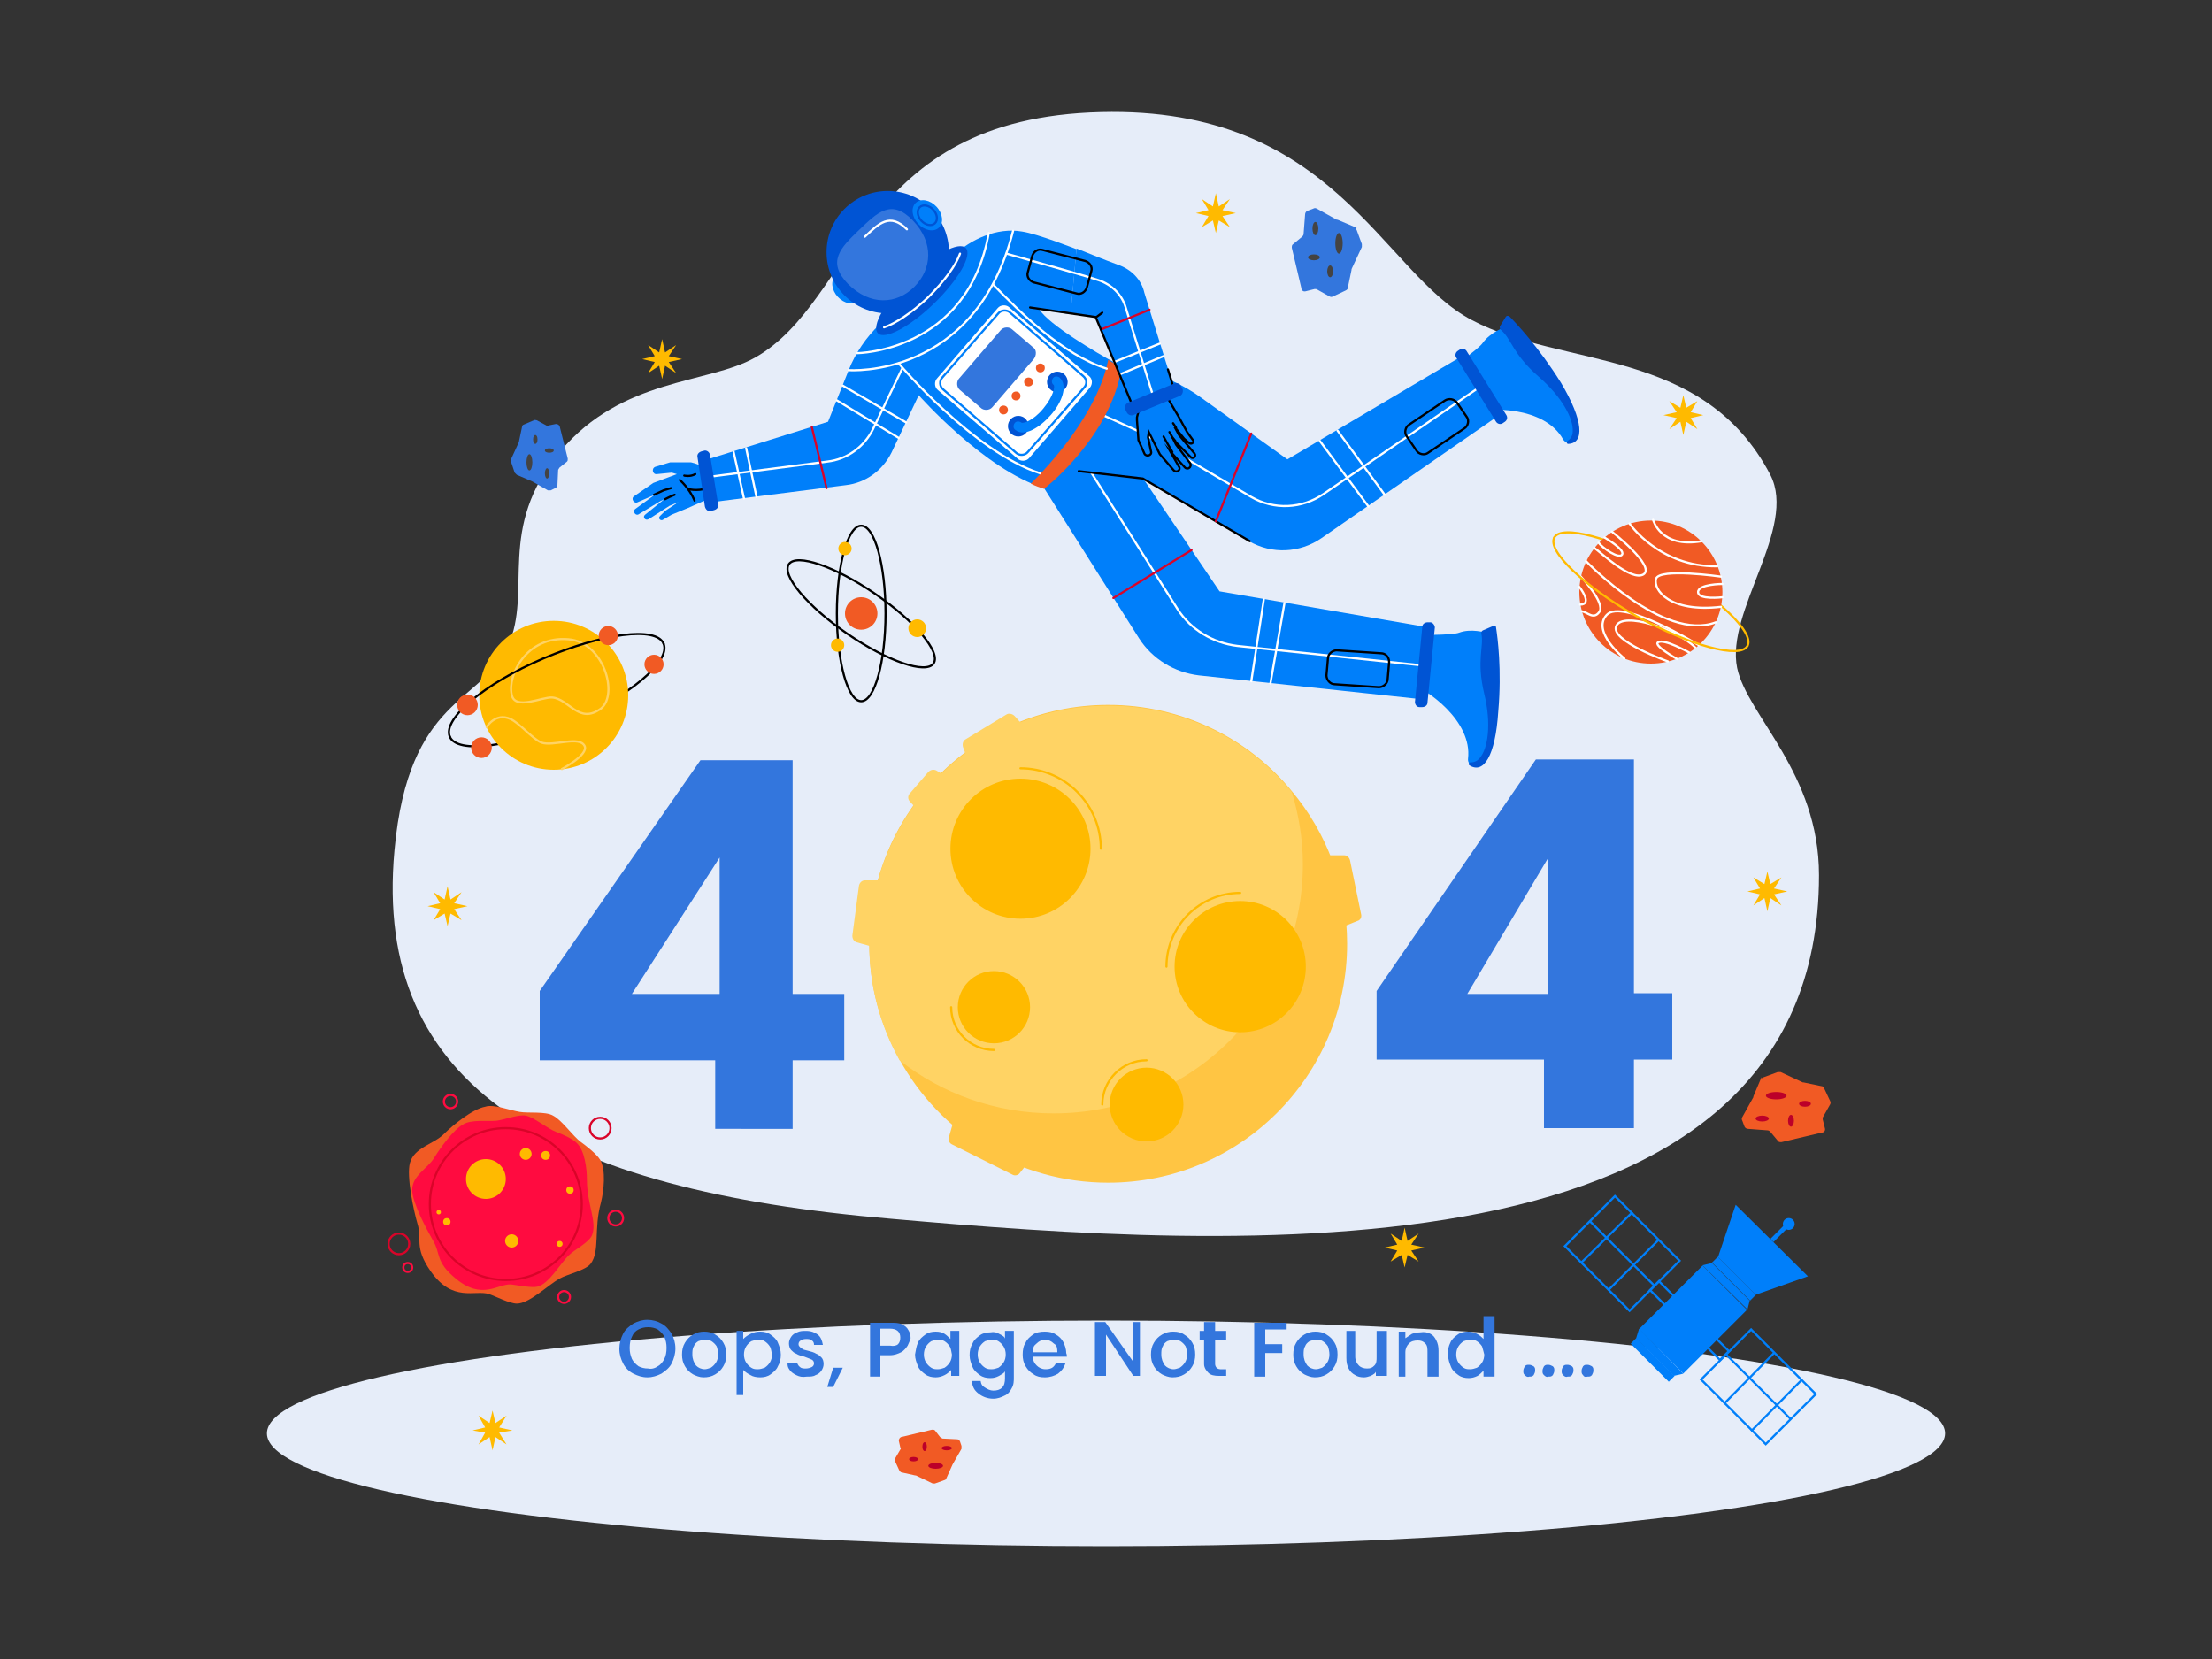 <svg xmlns="http://www.w3.org/2000/svg" enable-background="new 0 0 300 225" viewBox="0 0 300 225" id="404"><rect x="0" y="0" width="300" height="225" fill="#333333" stroke="none"/><g><ellipse cx="150" cy="194.4" fill="#e6edf9" rx="113.8" ry="15.3"></ellipse><path fill="#e6edf9" d="M246.7,118.7c0-13.9-9.7-21.6-11.1-28.1c-1.6-7.7,8.2-19,4.5-26.2C231,47,212,50,199.6,43.4
		c-12.2-6.4-18.6-29-50.3-28.2c-32.9,0.8-33.1,25.5-46.9,33.3c-6.4,3.6-18,2.7-26.4,12.7c-8.8,10.5-3.7,18.9-7.1,26.4
		c-3.6,7.9-13.5,6.8-15.4,27.7c-3,32.3,21.5,46.1,67.4,50C166.4,169.3,246.7,174.8,246.7,118.7z"></path><g><g><g><rect width="1.7" height="13.4" x="228.3" y="172.4" fill="none" stroke="#007ffa" stroke-miterlimit="10" stroke-width=".291" transform="rotate(-45.001 229.151 179.127)"></rect><rect width="9.6" height="12.4" x="215.2" y="163.8" fill="none" stroke="#007ffa" stroke-miterlimit="10" stroke-width=".291" transform="rotate(-45.001 220.006 169.981)"></rect><line x1="215.6" x2="224.4" y1="165.6" y2="174.4" fill="none" stroke="#007ffa" stroke-miterlimit="10" stroke-width=".291"></line><g><line x1="214.4" x2="221.4" y1="171.3" y2="164.4" fill="none" stroke="#007ffa" stroke-miterlimit="10" stroke-width=".291"></line><line x1="218.1" x2="225" y1="175" y2="168.1" fill="none" stroke="#007ffa" stroke-miterlimit="10" stroke-width=".291"></line></g></g><g><rect width="9.6" height="12.4" x="233.7" y="181.9" fill="none" stroke="#007ffa" stroke-miterlimit="10" stroke-width=".291" transform="rotate(-45.001 238.475 188.111)"></rect><line x1="242.9" x2="234.1" y1="192.5" y2="183.7" fill="none" stroke="#007ffa" stroke-miterlimit="10" stroke-width=".291"></line><g><line x1="237.5" x2="244.4" y1="194.1" y2="187.1" fill="none" stroke="#007ffa" stroke-miterlimit="10" stroke-width=".291"></line><line x1="233.8" x2="240.7" y1="190.4" y2="183.4" fill="none" stroke="#007ffa" stroke-miterlimit="10" stroke-width=".291"></line></g></g></g><rect width="12.2" height="8.5" x="223.5" y="174.7" fill="#007ffa" transform="rotate(-45.001 229.61 178.942)"></rect><polygon fill="#007ffa" points="237 177.6 237.3 176.4 232.2 171.3 230.9 171.6"></polygon><polygon fill="#007ffa" points="245.2 173.1 238.1 175.6 233 170.5 235.4 163.4"></polygon><rect width="1.1" height="7.3" x="234.6" y="169.8" fill="#007ffa" transform="rotate(-45.001 235.128 173.425)"></rect><polygon fill="#007ffa" points="228.3 186.3 227 186.6 221.9 181.5 222.3 180.2"></polygon><rect width="1.1" height="7.3" x="223.5" y="180.8" fill="#007ffa" transform="rotate(134.999 224.096 184.456)"></rect><rect width="2.9" height=".6" x="239.9" y="166.9" fill="#007ffa" transform="rotate(-45.001 241.354 167.2)"></rect><circle cx="242.6" cy="166" r=".8" fill="#007ffa"></circle></g><g><g><path fill="#ffc543" d="M182.7,128c0,17.9-14.5,32.4-32.4,32.4c-12.2,0-22.8-6.7-28.3-16.7
				c-2.6-4.7-4.1-10-4.1-15.7c0-17.9,14.5-32.4,32.4-32.4c10,0,19,4.5,24.9,11.7C179.9,112.9,182.7,120.1,182.7,128z"></path><path fill="#ffd364" d="M176.7,117.2c0,18.7-15.1,33.8-33.8,33.8c-7.9,0-15.2-2.7-20.9-7.2
				c-2.6-4.7-4.1-10-4.1-15.7c0-17.9,14.5-32.4,32.4-32.4c10,0,19,4.5,24.9,11.7C176.1,110.4,176.7,113.7,176.7,117.2z"></path><circle cx="138.4" cy="115.1" r="9.5" fill="#ffba00"></circle><path fill="none" stroke="#ffba00" stroke-linecap="round" stroke-miterlimit="10" stroke-width=".291" d="M138.4,104.2c6,0,10.9,4.9,10.9,10.9"></path><circle cx="134.8" cy="136.6" r="4.9" fill="#ffba00"></circle><path fill="none" stroke="#ffba00" stroke-linecap="round" stroke-miterlimit="10" stroke-width=".291" d="M134.8,142.4c-3.2,0-5.8-2.6-5.8-5.8"></path><circle cx="168.2" cy="131.1" r="8.9" fill="#ffba00"></circle><path fill="none" stroke="#ffba00" stroke-linecap="round" stroke-miterlimit="10" stroke-width=".291" d="M158.2,131.1c0-5.5,4.5-10,10-10"></path><circle cx="155.5" cy="149.8" r="5" fill="#ffba00"></circle><path fill="none" stroke="#ffba00" stroke-linecap="round" stroke-miterlimit="10" stroke-width=".291" d="M149.5,149.8c0-3.3,2.7-6,6-6"></path><path fill="#ffc543" d="M130.6 150.8l9.2 4.7c.5.2.6.8.3 1.3l-1.8 2.3c-.2.3-.7.4-1 .2l-8.2-4.1c-.4-.2-.5-.6-.4-1l.8-2.8C129.6 150.9 130.2 150.6 130.6 150.8zM180.9 125.1l-1.6-8.1c-.1-.5.3-1 .8-1l2.2 0c.4 0 .7.3.8.7l1.5 7.3c.1.4-.1.8-.5.9l-2 .8C181.6 125.9 181 125.6 180.9 125.1z"></path><path fill="#ffd364" d="M121.6 120.2l-1.1 7.8c-.1.5-.6.8-1.1.7l-3.2-.9c-.4-.1-.6-.5-.6-.9l.9-6.8c.1-.4.4-.7.8-.7l3.4 0C121.3 119.3 121.7 119.7 121.6 120.2zM128.5 106.5l-2.8 3.3c-.3.4-.9.4-1.3 0l-1-1.1c-.3-.3-.3-.8 0-1.1l2.5-2.9c.3-.3.7-.4 1.1-.2l1.3.8C128.8 105.5 128.9 106.1 128.5 106.5zM139 100.3l-6.3 3.8c-.4.3-1 .1-1.2-.4l-.9-2.4c-.1-.4 0-.8.3-1l5.6-3.4c.3-.2.8-.1 1.1.2l1.7 1.9C139.5 99.5 139.4 100.1 139 100.3z"></path></g><g><g><g><g><path fill="#3376dd" d="M73.2 143.8v-9.4L95 103.1h12.5v31.7h7v9h-7v9.3H97v-9.3H73.2zM97.6 116.3l-11.9 18.5h11.9V116.3zM186.7 143.8v-9.4l21.6-31.4h13.3v31.7h5.2v9h-5.2v9.3h-12.2v-9.3H186.7zM210 116.3l-11 18.5h11V116.3z"></path></g></g></g></g></g><g><g><ellipse cx="116.8" cy="83.2" fill="none" stroke="#000" stroke-miterlimit="10" stroke-width=".291" rx="3.3" ry="11.9"></ellipse><ellipse cx="116.8" cy="83.2" fill="none" stroke="#000" stroke-miterlimit="10" stroke-width=".291" rx="3.3" ry="11.9" transform="rotate(-55.556 116.845 83.22)"></ellipse><circle cx="124.4" cy="85.2" r="1.2" fill="#ffba00"></circle><circle cx="113.6" cy="87.5" r=".9" fill="#ffba00"></circle><circle cx="116.8" cy="83.2" r="2.2" fill="#f15a24"></circle><circle cx="114.6" cy="74.4" r=".9" fill="#ffba00"></circle></g></g><g><path fill="#f15a24" d="M70.5,150.8c1.1,0.2,3.5-0.1,4.5,0.5c1.2,0.6,2.7,2.8,3.8,3.6c0.7,0.5,2.1,1.6,2.6,2.4
			c0.8,1.4,0.5,4.2,0.1,5.8c-1,3.6-0.1,6.6-1.4,8.3c-0.7,0.9-3.1,1.4-4.2,2c-1.6,0.9-4.1,3.4-5.8,3.4c-1,0-2.9-1-3.8-1.3
			c-1.9-0.6-4.9,1.2-7.9-3.1c-2.3-3.3-1.1-4.3-1.8-6.5c-0.5-1.7-1.5-6.4-1-8.2c0.6-2.1,3.2-2.5,4.6-3.9c1.2-1.2,3.9-3.4,5.6-3.7
			C66.9,149.7,69.2,150.6,70.5,150.8z"></path><path fill="#ff0b40" d="M67.3,152c1-0.1,3-0.9,4-0.7c1.1,0.2,3,1.8,4.1,2.2c0.8,0.3,2.2,0.9,2.8,1.5
			c1.1,1,1.4,3.5,1.4,5c0,3.3,1.4,5.7,0.7,7.5c-0.4,1-2.4,2-3.1,2.7c-1.2,1.1-2.7,3.9-4.3,4.3c-0.8,0.2-2.7-0.2-3.6-0.3
			c-1.8-0.1-3.9,2.2-7.5-0.8c-2.8-2.3-2-3.4-3.1-5.2c-0.8-1.4-2.8-5.1-2.8-6.8c0-2,2.1-2.9,3-4.4c0.8-1.3,2.6-3.8,3.9-4.5
			C63.9,151.8,66.1,152.1,67.3,152z"></path><circle cx="68.6" cy="163.3" r="10.3" fill="none" stroke="#d90429" stroke-miterlimit="10" stroke-width=".291"></circle><circle cx="69.4" cy="168.3" r=".9" fill="#ffba00"></circle><circle cx="60.6" cy="165.7" r=".5" fill="#ffba00"></circle><circle cx="59.5" cy="164.4" r=".3" fill="#ffba00"></circle><circle cx="77.3" cy="161.4" r=".5" fill="#ffba00"></circle><circle cx="75.9" cy="168.7" r=".4" fill="#ffba00"></circle><circle cx="74" cy="156.7" r=".6" fill="#ffba00"></circle><circle cx="71.3" cy="156.5" r=".8" fill="#ffba00"></circle><circle cx="83.5" cy="165.2" r="1" fill="none" stroke="#ff0b40" stroke-miterlimit="10" stroke-width=".291"></circle><circle cx="54.1" cy="168.7" r="1.4" fill="none" stroke="#d90429" stroke-miterlimit="10" stroke-width=".291"></circle><circle cx="55.3" cy="171.9" r=".6" fill="none" stroke="#ff0b40" stroke-miterlimit="10" stroke-width=".291"></circle><circle cx="76.5" cy="175.9" r=".8" fill="none" stroke="#ff0b40" stroke-miterlimit="10" stroke-width=".291"></circle><circle cx="61.1" cy="149.4" r=".9" fill="none" stroke="#ff0b40" stroke-miterlimit="10" stroke-width=".291"></circle><circle cx="81.4" cy="153" r="1.4" fill="none" stroke="#d90429" stroke-miterlimit="10" stroke-width=".291"></circle><circle cx="65.9" cy="159.9" r="2.7" fill="#ffba00"></circle></g><g><g><path fill="#007ffa" d="M96.1,63.5l-2-0.7c-0.1,0-0.3-0.1-0.4-0.1l-2.8,0l-2,0.6c-0.6,0.2-0.4,1.1,0.2,1l2-0.2
				l0.7,0.2l-3.2,1.2L86,67.3c-0.5,0.3,0,1.1,0.5,0.8l2.3-1L86.2,69c-0.5,0.3,0,1.1,0.5,0.7l2.8-1.7l0.6-0.3l-2.6,2.1
				c-0.4,0.3,0,0.9,0.5,0.6l2.8-1.8l1.2-0.5l-1.8,1.2l-0.7,0.7c-0.3,0.3,0.1,0.7,0.4,0.5l1.2-0.7l2.2-0.9l3.8-1.7L96.1,63.5z"></path><polyline fill="none" stroke="#000" stroke-linecap="round" stroke-miterlimit="10" stroke-width=".291" points="88.7 67.1 90 66.5 91 66.2"></polyline><polyline fill="none" stroke="#000" stroke-linecap="round" stroke-miterlimit="10" stroke-width=".291" points="90.2 67.7 90.8 67.4 91.5 67.1"></polyline><path fill="none" stroke="#000" stroke-linecap="round" stroke-miterlimit="10" stroke-width=".291" d="M92.2 65.1c0 0 1.3 1.1 2 2.8M92.8 64.5c0 0 .8.2 1.5-.2M93.3 66.3c0 0 1.1.4 2.7-.1"></path></g><g><g><g><g><g><path fill="#007ffa" d="M199.1,102.9c0.6-5.1-5.5-9.5-8.5-10.5c-0.1,0-0.1-0.1-0.1-0.3l0.5-5.7
								c0-0.2,0.1-0.3,0.3-0.3c0.5,0,5.6,0.1,6.6-0.3c1.6-0.6,3.6,0,3.6,0c2.2,9.6,0.9,14.8-0.7,17.5
								C200.3,104.3,199,103.9,199.1,102.9z"></path><path fill="#0054d4" d="M199.3,103.8c-0.2-0.1-0.1-0.4,0.1-0.4c0.4,0,0.9-0.1,1.3-0.6
								c1.1-1.3,1.6-4.6,0.6-8.7c-1.1-4.6,0-6.4-0.4-8.2c0-0.1,0-0.3,0.2-0.4l1.4-0.6c0.2-0.1,0.4,0,0.4,0.2
								c0.2,1.3,0.8,5.7,0.3,11.4C202.8,102.6,201.2,105,199.3,103.8z"></path></g></g></g></g></g><g><g><g><g><g><path fill="#007ffa" d="M212,59.6c-2.5-4.5-10.1-4.5-13.1-3.5c-0.1,0-0.2,0-0.2-0.2l-2.9-4.9
								c-0.1-0.1-0.1-0.3,0.1-0.4c0.4-0.3,4.6-3.2,5.2-4.1c1-1.4,2.9-2.1,2.9-2.1c7.4,6.5,9.4,11.4,9.7,14.6
								C213.7,60,212.5,60.4,212,59.6z"></path><path fill="#0054d4" d="M212.7,60.2c-0.2,0-0.3-0.2-0.1-0.4c0.3-0.2,0.7-0.6,0.7-1.3c0.1-1.7-1.4-4.6-4.6-7.4
								c-3.6-3.1-3.7-5.2-5.2-6.4c-0.1-0.1-0.1-0.3-0.1-0.4l0.8-1.3c0.1-0.2,0.3-0.2,0.5-0.1c0.9,0.9,4,4.2,7,9
								C214.8,57.1,214.9,60.1,212.7,60.2z"></path></g></g></g></g></g><path fill="#ec8800" d="M151.2,49.3l0.7,1.7c0.1-0.4,0.2-0.8,0.2-1.1C152.1,49.8,151.8,49.6,151.2,49.3z"></path><path fill="#007ffa" d="M140.4,64.3l7.8-9.5l17.2,25.4l28.4,4.9c0,0,1.1,5.7-1.3,9.7l-29.9-3.2
			c-3.3-0.4-6.3-2.2-8.1-5L140.4,64.3z"></path><path fill="none" stroke="#fff" stroke-linecap="round" stroke-miterlimit="10" stroke-width=".291" d="M193.4,90.3l-25.6-2.7c-3.3-0.4-6.3-2.2-8.1-5l-14.1-22.3"></path><path fill="#007ffa" d="M152.1,49.8c0,0,5.6,0.3,10.9,4.2l11.6,8.3l23.5-13.9c0,0,5.1,4.3,4.8,8.2l-23.7,16.4
			c-2.9,2-6.7,2.2-9.8,0.4L155,64.9l-13.7-1.5L152.1,49.8z"></path><path fill="none" stroke="#fff" stroke-linecap="round" stroke-miterlimit="10" stroke-width=".291" d="M200.8,52.4L179.5,67c-2.9,2-6.7,2.2-9.8,0.4l-14.6-8.6l-5.3-2.4"></path><polyline fill="none" stroke="#000" stroke-linecap="round" stroke-miterlimit="10" stroke-width=".291" points="169.5 73.4 155 64.9 146.3 63.9"></polyline><path fill="#007ffa" d="M141,42l4.2,0.6l0.8-8.8c0,0-5.3-2.1-7.4-2.4c-3.4-0.6-7,1.1-9.2,3.2L119.3,44
			c-1.8,1.7-3.3,3.9-4.2,6.2l-2.8,7l-17.3,5.4l1.6,5.5l18.1-2.3c2.7-0.3,5-2,6.2-4.4l3.7-7.8c0,0,8.9,10.1,17,12.6
			c0,0,8.3-6.4,10.3-15.3l-0.7-1.7C148.8,47.9,142.2,44,141,42z"></path><path fill="none" stroke="#fff" stroke-linecap="round" stroke-miterlimit="10" stroke-width=".291" d="M95.9,64.7l16.3-2.1c2.7-0.3,5-2,6.2-4.4l4-8.3"></path><path fill="#007ffa" d="M151.6,35.9c-1.4-0.5-5.6-2.2-5.6-2.2l-0.8,8.8l3.4,0.5l5.2,12.4l5.4-2.8l-4-12.9
			C154.8,37.9,153.4,36.5,151.6,35.9z"></path><path fill="none" stroke="#fff" stroke-linecap="round" stroke-miterlimit="10" stroke-width=".291" d="M156.7,54.7l-4-12.9c-0.5-1.8-1.9-3.2-3.7-3.8c-1.4-0.5-12.5-3.6-12.5-3.6"></path><line x1="148.7" x2="149.5" y1="43" y2="42.4" fill="none" stroke="#000" stroke-linecap="round" stroke-miterlimit="10" stroke-width=".291"></line><line x1="159.2" x2="158.4" y1="52.7" y2="50.1" fill="none" stroke="#000" stroke-linecap="round" stroke-miterlimit="10" stroke-width=".291"></line><path fill="#0054d4" d="M194.6 85.1l-1 10.2c0 .4-.4.6-.7.6l-.4 0c-.4 0-.6-.4-.6-.7l1-10.2c0-.4.4-.6.7-.6l.4 0C194.3 84.4 194.6 84.8 194.6 85.1zM96.3 61.7l1.1 6.7c.1.4-.2.7-.6.8l-.4.1c-.4.1-.7-.2-.8-.6L94.6 62c-.1-.4.2-.7.6-.8l.4-.1C95.9 61.1 96.2 61.3 96.3 61.7zM198.9 47.6l5.4 8.7c.2.3.1.7-.2.9l-.3.2c-.3.2-.7.1-.9-.2l-5.4-8.7c-.2-.3-.1-.7.2-.9l.3-.2C198.3 47.2 198.7 47.3 198.9 47.6z"></path><g><ellipse cx="114.9" cy="39.1" fill="#007ffa" rx="1.7" ry="2.3" transform="rotate(-42.767 114.902 39.135)"></ellipse><circle cx="120.4" cy="34.2" r="8.3" fill="#0054d4"></circle><ellipse cx="125" cy="39.4" fill="#0054d4" rx="8.3" ry="2.4" transform="rotate(-44.113 125.033 39.382)"></ellipse><path fill="#3376dd" d="M123.8,29.9c2.9,3,2.6,6.6,0.2,9c-2.4,2.4-6,2.6-9-0.4c-2.9-3-1-4.9,1.5-7.3
				S120.9,26.9,123.8,29.9z"></path><path fill="none" stroke="#fff" stroke-linecap="round" stroke-miterlimit="10" stroke-width=".291" d="M117.3 32.1c1.9-1.8 3.4-3.3 5.7-1M130.2 34.4c-.5 1.5-2.1 3.7-4.3 5.9-2.2 2.1-4.5 3.6-6 4.1"></path><ellipse cx="125.8" cy="29.2" fill="#007ffa" rx="1.7" ry="2.3" transform="rotate(-42.767 125.773 29.238)"></ellipse><ellipse cx="125.8" cy="29.2" fill="none" stroke="#0054d4" stroke-miterlimit="10" stroke-width=".291" rx="1.1" ry="1.5" transform="rotate(-42.767 125.773 29.238)"></ellipse></g><g><path fill="#007ffa" d="M154.7,54.6l-0.5,2c0,0.1,0,0.3,0,0.4l0.2,2.7l0.8,1.8c0.2,0.5,1.1,0.3,0.9-0.3l-0.4-1.9
				l0.1-0.7l1.5,3l1.9,2.2c0.4,0.4,1-0.1,0.7-0.5l-1.2-2.1l2,2.2c0.4,0.4,1-0.1,0.7-0.6l-1.9-2.5l-0.3-0.6l2.3,2.3
				c0.3,0.3,0.8-0.1,0.5-0.5l-2.1-2.5l-0.6-1.1l1.3,1.6l0.7,0.6c0.3,0.2,0.7-0.1,0.5-0.4l-0.8-1.1l-1.1-2l-2-3.4L154.7,54.6z"></path><path fill="none" stroke="#000" stroke-linecap="round" stroke-miterlimit="10" stroke-width=".291" d="M154.7,54.6l-0.5,2c0,0.1,0,0.3,0,0.4l0.2,2.7l0.8,1.8c0.2,0.5,1.1,0.3,0.9-0.3l-0.4-1.9
				l0.1-0.7l1.5,3l1.9,2.2c0.4,0.4,1-0.1,0.7-0.5l-1.2-2.1l2,2.2c0.4,0.4,1-0.1,0.7-0.6l-1.9-2.5l-0.3-0.6l2.3,2.3
				c0.3,0.3,0.8-0.1,0.5-0.5l-2.1-2.5l-0.6-1.1l1.3,1.6l0.7,0.6c0.3,0.2,0.7-0.1,0.5-0.4l-0.8-1.1l-1.1-2l-2-3.4L154.7,54.6z"></path><polyline fill="none" stroke="#000" stroke-linecap="round" stroke-miterlimit="10" stroke-width=".291" points="159 61.3 158.3 60.1 157.8 59.2"></polyline><polyline fill="none" stroke="#000" stroke-linecap="round" stroke-miterlimit="10" stroke-width=".291" points="159.4 59.8 159 59.3 158.6 58.6"></polyline><line x1="159.5" x2="159.1" y1="58" y2="57.4" fill="none" stroke="#000" stroke-linecap="round" stroke-miterlimit="10" stroke-width=".291"></line></g><line x1="151" x2="161.6" y1="81.1" y2="74.6" fill="none" stroke="#d90429" stroke-linecap="round" stroke-miterlimit="10" stroke-width=".291"></line><line x1="169.7" x2="164.9" y1="58.8" y2="70.7" fill="none" stroke="#d90429" stroke-linecap="round" stroke-miterlimit="10" stroke-width=".291"></line><line x1="169.7" x2="171.4" y1="92.4" y2="81.3" fill="none" stroke="#fff" stroke-linecap="round" stroke-miterlimit="10" stroke-width=".291"></line><line x1="172.3" x2="174.2" y1="92.7" y2="81.8" fill="none" stroke="#fff" stroke-linecap="round" stroke-miterlimit="10" stroke-width=".291"></line><line x1="185.6" x2="179" y1="68.7" y2="59.8" fill="none" stroke="#fff" stroke-linecap="round" stroke-miterlimit="10" stroke-width=".291"></line><line x1="187.8" x2="181.4" y1="67.1" y2="58.4" fill="none" stroke="#fff" stroke-linecap="round" stroke-miterlimit="10" stroke-width=".291"></line><path fill="none" stroke="#000" stroke-linecap="round" stroke-miterlimit="10" stroke-width=".291" d="M188.4 89.8l-.2 2.3c0 .6-.6 1.1-1.2 1.1l-6-.4c-.6 0-1.1-.6-1.1-1.2l.2-2.3c0-.6.6-1.1 1.2-1.1l6 .4C187.9 88.6 188.4 89.1 188.4 89.8zM197.6 54.6l1.3 1.9c.4.5.2 1.3-.3 1.6l-4.9 3.3c-.5.4-1.3.2-1.6-.3l-1.3-1.9c-.4-.5-.2-1.3.3-1.6l4.9-3.3C196.5 54 197.2 54.1 197.6 54.6zM148 36.8l-.6 2.2c-.2.6-.8 1-1.4.8l-5.8-1.5c-.6-.2-1-.8-.8-1.4l.6-2.2c.2-.6.8-1 1.4-.8l5.8 1.5C147.8 35.6 148.2 36.2 148 36.8z"></path><g><path fill="#fff" d="M147.8,52.6l-8.2,9.5c-0.4,0.5-1.2,0.5-1.6,0.1l-10.8-9.3c-0.5-0.4-0.5-1.2-0.1-1.6
				l8.2-9.5c0.4-0.5,1.2-0.5,1.6-0.1l10.8,9.3C148.2,51.4,148.2,52.1,147.8,52.6z"></path><path fill="none" stroke="#007ffa" stroke-miterlimit="10" stroke-width=".291" d="M147,52.6l-7.6,8.7c-0.4,0.5-1.2,0.5-1.6,0.1l-9.9-8.6c-0.5-0.4-0.5-1.2-0.1-1.6l7.6-8.7
				c0.4-0.5,1.2-0.5,1.6-0.1l9.9,8.6C147.4,51.4,147.5,52.1,147,52.6z"></path><path fill="#3376dd" d="M140.2,48.7l-5.6,6.5c-0.4,0.5-1.2,0.5-1.6,0.1l-2.8-2.4c-0.5-0.4-0.5-1.2-0.1-1.6
				l5.6-6.5c0.4-0.5,1.2-0.5,1.6-0.1l2.8,2.4C140.6,47.4,140.6,48.2,140.2,48.7z"></path><g><circle cx="136.1" cy="55.6" r=".6" fill="#f15a24"></circle><circle cx="137.8" cy="53.7" r=".6" fill="#f15a24"></circle><circle cx="139.5" cy="51.8" r=".6" fill="#f15a24"></circle><circle cx="141.1" cy="49.9" r=".6" fill="#f15a24"></circle></g><g><circle cx="143.4" cy="51.8" r="1.4" fill="#0054d4"></circle><circle cx="138.1" cy="57.8" r="1.4" fill="#0054d4"></circle></g><g><path fill="#007ffa" d="M142.5,56.3c-1.5,1.7-3.6,3-4.8,2c-0.3-0.2-0.3-0.6-0.1-0.9s0.6-0.3,0.9-0.1
					c0.2,0.2,1.6-0.2,3-1.9c1.4-1.7,1.6-3,1.4-3.2c-0.3-0.2-0.3-0.6-0.1-0.9c0.2-0.3,0.6-0.3,0.9-0.1
					C144.9,52.3,144,54.6,142.5,56.3z"></path></g></g><g><path fill="#f15a24" d="M141.6,66.3c0,0,8.3-6.4,10.3-15.3l-0.7-1.7c-0.3-0.1-0.6-0.3-0.9-0.5
				c-1.5,7.4-8.1,14.4-10.5,16.8C140.4,65.9,141,66.1,141.6,66.3z"></path></g><path fill="none" stroke="#fff" stroke-linecap="round" stroke-miterlimit="10" stroke-width=".291" d="M121.9 49.3c0 0 10.1 12 19.2 14.9M134.7 38.6c3.7 3.8 9.4 9.5 15.4 11.4"></path><line x1="155.9" x2="149.3" y1="42" y2="44.7" fill="none" stroke="#d90429" stroke-linecap="round" stroke-miterlimit="10" stroke-width=".291"></line><line x1="110.1" x2="112.1" y1="57.9" y2="66.2" fill="none" stroke="#d90429" stroke-linecap="round" stroke-miterlimit="10" stroke-width=".291"></line><line x1="157.3" x2="151.1" y1="46.6" y2="49.1" fill="none" stroke="#fff" stroke-linecap="round" stroke-miterlimit="10" stroke-width=".291"></line><line x1="157.8" x2="151.8" y1="48.3" y2="50.8" fill="none" stroke="#fff" stroke-linecap="round" stroke-miterlimit="10" stroke-width=".291"></line><line x1="99.5" x2="100.9" y1="61.3" y2="67.6" fill="none" stroke="#fff" stroke-linecap="round" stroke-miterlimit="10" stroke-width=".291"></line><line x1="101.2" x2="102.6" y1="60.8" y2="67.4" fill="none" stroke="#fff" stroke-linecap="round" stroke-miterlimit="10" stroke-width=".291"></line><polyline fill="none" stroke="#000" stroke-linecap="round" stroke-miterlimit="10" stroke-width=".291" points="139.7 41.7 148.6 43 153.8 55.5"></polyline><path fill="#0054d4" d="M160,53.7l-6.3,2.6c-0.3,0.1-0.7,0-0.9-0.4l-0.2-0.4c-0.1-0.3,0-0.7,0.4-0.9l6.3-2.6
			c0.3-0.1,0.7,0,0.9,0.4l0.2,0.4C160.5,53.2,160.3,53.6,160,53.7z"></path><line x1="113.5" x2="121.9" y1="54.3" y2="59.4" fill="none" stroke="#fff" stroke-linecap="round" stroke-miterlimit="10" stroke-width=".291"></line><line x1="114.3" x2="122.9" y1="52.3" y2="57.3" fill="none" stroke="#fff" stroke-linecap="round" stroke-miterlimit="10" stroke-width=".291"></line><path fill="none" stroke="#fff" stroke-linecap="round" stroke-miterlimit="10" stroke-width=".291" d="M116.2 47.9c0 0 15-.1 17.9-16.3M115.1 50.2c0 0 17.2 1.3 22.3-18.9"></path></g><g><path fill="none" stroke="#000" stroke-linecap="round" stroke-miterlimit="10" stroke-width=".291" d="M61,99.9c1,2.4,8.3,1.4,16.3-2S91,89.7,90,87.3"></path><circle cx="75.1" cy="94.3" r="10.1" fill="#ffba00"></circle><path fill="none" stroke="#ffd364" stroke-linecap="round" stroke-miterlimit="10" stroke-width=".291" d="M66,98.6c0,0,1.2-2,3.2-1.1c1.2,0.5,3,2.7,4.2,3.2c1.6,0.6,5.2-1,5.9,0.5
			c0.5,1.2-3.1,3.1-3.1,3.1"></path><path fill="none" stroke="#ffd364" stroke-miterlimit="10" stroke-width=".291" d="M74.9,94.6c-1.4-0.1-5.1,1.8-5.5-0.4c-0.6-2.6,2-8,7.7-7.5c4.8,0.4,6.8,7.5,4.4,9.4
			C78.5,98.3,77.2,94.8,74.9,94.6z"></path><circle cx="88.7" cy="90.1" r="1.3" fill="#f15a24"></circle><circle cx="65.3" cy="101.4" r="1.4" fill="#f15a24"></circle><path fill="none" stroke="#000" stroke-linecap="round" stroke-miterlimit="10" stroke-width=".291" d="M90,87.3c-1-2.4-8.3-1.4-16.3,2S60,97.5,61,99.9"></path><circle cx="63.4" cy="95.6" r="1.4" fill="#f15a24"></circle><circle cx="82.5" cy="86.2" r="1.3" fill="#f15a24"></circle></g><g><path fill="#3376dd" d="M85.9 186.3c-.6-.3-1.1-.8-1.4-1.4-.3-.6-.5-1.2-.5-2 0-.7.2-1.4.5-2 .3-.6.8-1 1.4-1.4.6-.3 1.2-.5 1.9-.5.7 0 1.4.2 1.9.5.6.3 1 .8 1.4 1.4.3.6.5 1.2.5 2 0 .7-.2 1.4-.5 2-.3.6-.8 1-1.4 1.4-.6.3-1.2.5-1.9.5C87.1 186.8 86.5 186.6 85.9 186.3zM89.2 185.3c.4-.2.7-.6.9-1 .2-.4.3-.9.3-1.5 0-.6-.1-1-.3-1.5-.2-.4-.5-.7-.9-1-.4-.2-.8-.3-1.3-.3-.5 0-.9.1-1.3.3-.4.2-.7.5-.9 1-.2.4-.3.9-.3 1.5 0 .6.1 1 .3 1.5.2.4.5.7.9 1 .4.2.8.3 1.3.3C88.3 185.7 88.8 185.6 89.2 185.3zM94 186.4c-.5-.3-.8-.6-1.1-1.1-.3-.5-.4-1-.4-1.6 0-.6.1-1.1.4-1.6.3-.5.6-.8 1.1-1.1.5-.3 1-.4 1.5-.4s1.1.1 1.5.4c.5.3.8.6 1.1 1.1s.4 1 .4 1.6-.1 1.1-.4 1.6c-.3.5-.6.8-1.1 1.1-.5.3-1 .4-1.6.4C94.9 186.8 94.4 186.6 94 186.4zM96.4 185.5c.3-.2.5-.4.7-.7.2-.3.3-.7.3-1.1 0-.4-.1-.8-.2-1.1-.2-.3-.4-.5-.7-.7-.3-.2-.6-.2-.9-.2-.3 0-.6.1-.9.2-.3.2-.5.4-.6.7-.2.3-.2.7-.2 1.1 0 .6.2 1.1.5 1.5.3.3.7.5 1.2.5C95.8 185.7 96.1 185.6 96.4 185.5zM101.8 180.9c.4-.2.8-.3 1.3-.3.5 0 1 .1 1.4.4.4.3.8.6 1 1.1.2.5.4 1 .4 1.6 0 .6-.1 1.1-.4 1.6-.2.5-.6.8-1 1.1-.4.3-.9.4-1.4.4-.5 0-1-.1-1.3-.3-.4-.2-.7-.4-1-.7v3.4h-.9v-8.7h.9v1.1C101.1 181.3 101.4 181.1 101.8 180.9zM104.4 182.6c-.2-.3-.4-.5-.7-.7-.3-.2-.6-.2-.9-.2-.3 0-.6.1-.9.2-.3.2-.5.4-.7.7-.2.3-.3.7-.3 1.1 0 .4.1.8.3 1.1.2.3.4.5.7.7.3.2.6.2.9.2.3 0 .6-.1.9-.2.3-.2.5-.4.7-.7.2-.3.3-.7.3-1.1C104.6 183.3 104.6 182.9 104.4 182.6zM108 186.5c-.4-.2-.7-.4-.9-.7-.2-.3-.3-.4-.3-1h1.3c0 0 .1.4.4.6.2.2.5.2.8.2.3 0 .6-.1.8-.2.2-.1.3-.3.3-.5 0-.2-.1-.4-.3-.5-.2-.1-.5-.2-1-.4-.4-.1-.8-.2-1.1-.4-.3-.1-.5-.3-.7-.5-.2-.2-.3-.6-.3-.9 0-.3.1-.6.3-.9.2-.3.5-.5.8-.6.4-.2.8-.2 1.2-.2.7 0 1.2.2 1.6.5.4.3.6.8.7 1.4h-1.2c0-.3-.1-.5-.3-.6-.2-.2-.5-.2-.8-.2-.3 0-.6.1-.7.2-.2.1-.3.3-.3.5 0 .2.1.3.2.4.1.1.3.2.4.3.2.1.4.1.7.2.4.1.8.2 1.1.4.3.1.5.3.7.5.2.2.3.5.3.9 0 .3-.1.6-.3.9-.2.3-.5.5-.8.6-.3.2-.7.2-1.2.2C108.8 186.8 108.4 186.7 108 186.5zM114.3 185.5l-1.3 2.6h-.8l.8-2.6H114.3zM123.1 182.5c-.2.3-.5.7-.9.9-.4.2-.9.4-1.5.4h-1.3v2.9H118v-7.3h2.8c.6 0 1.1 0 1.5.2.4.2.7.4.9.8.2.3.3.7.3 1.1C123.4 181.8 123.3 182.1 123.1 182.5zM121.8 182.3c.2-.2.3-.5.3-.9 0-.8-.5-1.2-1.4-1.2h-1.3v2.3h1.3C121.2 182.6 121.6 182.5 121.8 182.3zM124.5 182.1c.2-.5.6-.8 1-1.1.4-.3.9-.4 1.4-.4.5 0 .9.1 1.2.3.3.2.5.4.8.7v-1.1h1.2v6.1H129v-.8c-.3.3-.5.5-.9.7-.4.2-.8.3-1.2.3-.5 0-1-.1-1.4-.4-.4-.3-.8-.6-1-1.1-.2-.5-.4-1-.4-1.6C124.2 183.1 124.3 182.5 124.5 182.1zM128.8 182.6c-.2-.3-.4-.5-.7-.7-.3-.2-.6-.2-.9-.2-.3 0-.6.1-.9.2-.3.2-.5.4-.7.7-.2.3-.3.7-.3 1.1 0 .4.1.8.3 1.1.2.3.4.5.7.7.3.2.6.2.9.2.3 0 .6-.1.9-.2.3-.2.5-.4.7-.7.2-.3.3-.7.3-1.1C129 183.3 129 182.9 128.8 182.6zM135.5 180.9c.4.2.8.4.8.7v-1.1h1.2v6.3c0 .5 0 1-.3 1.5-.2.4-.5.8-1 1-.4.2-.9.4-1.5.4-.8 0-1.5-.3-2-.7-.5-.4-.8-.8-.9-1.7h1.2c.1.6.3.7.6.9.3.2.7.4 1.1.4.5 0 .9-.1 1.2-.4.3-.3.4-.7.4-1.3v-1c0 .3-.5.5-.8.7-.4.2-.7.3-1.2.3-.5 0-1-.1-1.4-.4-.4-.3-.8-.6-1-1.1-.2-.5-.4-1-.4-1.6 0-.6.1-1.1.4-1.6.2-.5.6-.8 1-1.1.4-.3.9-.4 1.4-.4C134.8 180.6 135.2 180.7 135.5 180.9zM136.1 182.6c-.2-.3-.4-.5-.7-.7-.3-.2-.6-.2-.9-.2-.3 0-.6.1-.9.2-.3.2-.5.4-.7.7-.2.3-.3.7-.3 1.1 0 .4.1.8.3 1.1.2.3.4.5.7.7.3.2.6.2.9.2.3 0 .6-.1.9-.2.3-.2.5-.4.7-.7.2-.3.3-.7.3-1.1C136.4 183.3 136.3 182.9 136.1 182.6zM144.7 184h-4.6c0 .6.2.9.5 1.2.3.3.7.5 1.2.5.7 0 1.1-.2 1.4-.8h1.3c-.2.6-.5 1-1 1.4-.5.3-1.1.5-1.8.5-.6 0-1.1-.1-1.5-.4-.5-.3-.8-.6-1.1-1.1-.3-.5-.4-1-.4-1.6 0-.6.1-1.2.4-1.6.2-.5.6-.8 1-1.1.4-.3 1-.4 1.6-.4.6 0 1.1.1 1.5.4.4.2.8.6 1 1 .2.4.4.9.4 1.5C144.7 183.7 144.7 184 144.7 184zM143.4 183.4c0-.9-.2-1-.5-1.2-.3-.3-.7-.5-1.2-.5-.4 0-.8.2-1.1.5-.3.3-.5.3-.5 1.2H143.4zM154.7 186.6h-1l-3.7-5.6v5.6h-1.5v-7.3h1.4l3.8 5.4v-5.4h.9V186.6zM157.6 186.4c-.5-.3-.8-.6-1.1-1.1-.3-.5-.4-1-.4-1.6 0-.6.1-1.1.4-1.6.3-.5.6-.8 1.1-1.1.5-.3 1-.4 1.5-.4.6 0 1.1.1 1.5.4.5.3.8.6 1.1 1.1.3.5.4 1 .4 1.6s-.1 1.1-.4 1.6c-.3.5-.6.8-1.1 1.1-.5.3-1 .4-1.6.4C158.5 186.8 158 186.6 157.6 186.4zM160 185.5c.3-.2.5-.4.7-.7.2-.3.3-.7.3-1.1 0-.4-.1-.8-.2-1.1-.2-.3-.4-.5-.7-.7-.3-.2-.6-.2-.9-.2-.3 0-.6.1-.9.2-.3.2-.5.4-.6.7-.2.3-.2.7-.2 1.1 0 .6.2 1.1.5 1.5.3.3.7.5 1.2.5C159.4 185.7 159.7 185.6 160 185.5zM164.8 181.7v3.3c0 .2.1.4.2.5.1.1.3.2.5.2h.8v.9h-1c-.6 0-1.1-.1-1.4-.4-.3-.3-.6-.7-.6-1.2v-3.3h-.6v-1.2h.6v-1.2h1.5v1.2h1.5v1.2H164.8zM174.5 179.4v.9h-2.9v2h2.3v1.2h-2.3v3.2h-1.5v-7.3H174.5zM176.9 186.4c-.5-.3-.8-.6-1.1-1.1-.3-.5-.4-1-.4-1.6 0-.6.1-1.1.4-1.6.3-.5.6-.8 1.1-1.1.5-.3 1-.4 1.5-.4s1.1.1 1.5.4c.5.3.8.6 1.1 1.1.3.5.4 1 .4 1.6s-.1 1.1-.4 1.6c-.3.5-.6.8-1.1 1.1-.5.3-1 .4-1.6.4C177.8 186.8 177.3 186.6 176.9 186.4zM179.3 185.5c.3-.2.5-.4.7-.7.2-.3.3-.7.3-1.1 0-.4-.1-.8-.2-1.1-.2-.3-.4-.5-.7-.7-.3-.2-.6-.2-.9-.2-.3 0-.6.1-.9.2-.3.2-.5.4-.6.7-.2.3-.2.7-.2 1.1 0 .6.2 1.1.5 1.5.3.3.7.5 1.2.5C178.7 185.7 179 185.6 179.3 185.5zM188.1 180.5v6.1h-1.5V186c0 .2-.3.4-.7.6-.3.1-.6.2-.9.2-.5 0-.9-.1-1.2-.3-.4-.2-.7-.5-.9-.9-.2-.4-.3-.8-.3-1.4v-3.7h1.2v3.5c0 .5.2.9.5 1.2.3.3.7.4 1.1.4.5 0 .7-.1 1-.4.3-.3.3-.7.3-1.2v-3.5H188.1zM194 180.9c.4.2.6.5.8.9.2.4.3.8.3 1.4v3.5h-1.5v-3.3c0-.5 0-.9-.3-1.2-.3-.3-.6-.4-1-.4-.5 0-.9.1-1.2.4-.3.3-.5.7-.5 1.2v3.3h-.9v-6.1h.9v.9c.3-.2.6-.4.9-.6.3-.1.7-.2 1.1-.2C193.2 180.6 193.6 180.7 194 180.9zM196.7 182.1c.2-.5.6-.8 1-1.1.4-.3.9-.4 1.4-.4.4 0 .8.1 1.2.3.4.2.6.4.9.7v-3.1h1.5v8.2h-1.5v-.8c-.3.3-.5.5-.8.7-.4.2-.8.3-1.2.3-.5 0-1-.1-1.4-.4-.4-.3-.8-.6-1-1.1-.2-.5-.4-1-.4-1.6C196.3 183.1 196.5 182.5 196.7 182.1zM201 182.6c-.2-.3-.4-.5-.7-.7-.3-.2-.6-.2-.9-.2-.3 0-.6.1-.9.2-.3.2-.5.4-.7.7-.2.3-.3.7-.3 1.1 0 .4.1.8.3 1.1.2.3.4.5.7.7.3.2.6.2.9.2.3 0 .6-.1.9-.2.3-.2.5-.4.7-.7.2-.3.3-.7.3-1.1C201.2 183.3 201.1 182.9 201 182.6zM206.8 186.5c-.2-.2-.2-.3-.2-.6 0-.2.1-.4.2-.6.2-.2.3-.2.6-.2.2 0 .4.1.6.2.2.2.2.3.2.6 0 .2-.1.4-.2.6-.2.2-.3.2-.6.2C207.2 186.8 207 186.7 206.8 186.5zM209.4 186.5c-.2-.2-.2-.3-.2-.6 0-.2.1-.4.2-.6.2-.2.3-.2.6-.2.2 0 .4.1.6.2.2.2.2.3.2.6 0 .2-.1.4-.2.6-.2.2-.3.2-.6.2C209.8 186.8 209.6 186.7 209.4 186.5zM212 186.5c-.2-.2-.2-.3-.2-.6 0-.2.1-.4.2-.6.2-.2.3-.2.6-.2.2 0 .4.1.6.2.2.2.2.3.2.6 0 .2-.1.4-.2.6-.2.2-.3.2-.6.2C212.4 186.8 212.2 186.7 212 186.5zM214.7 186.5c-.2-.2-.2-.3-.2-.6 0-.2.1-.4.2-.6.2-.2.3-.2.6-.2.2 0 .4.1.6.2.2.2.2.3.2.6 0 .2-.1.4-.2.6-.2.2-.3.2-.6.2C215 186.8 214.8 186.7 214.7 186.5z"></path></g><g><path fill="none" stroke="#ffba00" stroke-linecap="round" stroke-miterlimit="10" stroke-width=".291" d="M210.8,72.9c1-1.8,7.7,0,15,4C233,81,238,85.8,237,87.6"></path><circle cx="223.9" cy="80.3" r="9.7" fill="#f15a24"></circle><path fill="none" stroke="#fff" stroke-linecap="round" stroke-miterlimit="10" stroke-width=".291" d="M224.2 70.5c0 0 1 3.9 6.6 2.9M221 71c0 0 4 5.9 11.9 5.8M215.1 76.1c0 0 10.5 11 17.6 8.3M218.6 72.1c0 0 6 4.7 4.3 5.8-1.7 1-5.9-3.1-6.7-3.6"></path><path fill="none" stroke="#fff" stroke-linecap="round" stroke-miterlimit="10" stroke-width=".291" d="M217.6 72.9c0 0 2.8 1.6 2.4 2.3s-2.7-.9-3.2-1.6M233.4 78.2c0 0-8.4-1.2-8.8.3s1.8 4.6 8.8 3.8"></path><path fill="none" stroke="#fff" stroke-linecap="round" stroke-miterlimit="10" stroke-width=".291" d="M233.6 79.2c0 0-3.3 0-3.3 1.1s3.3.7 3.3.7M214.4 78.2c0 0 3.4 3.6 2.5 4.8-.8 1.1-1.6 0-2.4-.1M214.2 79.6c0 0 1.9 2.4.1 2.4M220.3 89.3c0 0-4.5-3.6-2.4-5.9 2.1-2.3 12.5 4.1 12.5 4.1"></path><path fill="none" stroke="#fff" stroke-linecap="round" stroke-miterlimit="10" stroke-width=".291" d="M226.2,89.7c0,0-7.9-2.8-7-4.8s8.2,0.4,10.7,2.9"></path><path fill="none" stroke="#fff" stroke-linecap="round" stroke-miterlimit="10" stroke-width=".291" d="M229.1,88.5c0,0-3.4-1.9-4.2-1.4c-0.8,0.4,2.6,2.3,2.6,2.3"></path><path fill="none" stroke="#ffba00" stroke-linecap="round" stroke-miterlimit="10" stroke-width=".291" d="M237,87.6c-1,1.8-7.7,0-15-4c-7.2-4.1-12.2-8.9-11.2-10.7"></path></g><g><polygon fill="#ffba00" points="239.7 118.2 240.1 119.9 241.6 119 240.6 120.5 242.4 120.9 240.6 121.3 241.6 122.8 240.1 121.8 239.7 123.6 239.3 121.8 237.8 122.8 238.7 121.3 237 120.9 238.7 120.5 237.8 119 239.3 119.9"></polygon></g><g><polygon fill="#ffba00" points="228.3 53.6 228.7 55.3 230.2 54.4 229.3 55.9 231 56.3 229.3 56.7 230.2 58.2 228.7 57.2 228.3 59 227.9 57.2 226.4 58.2 227.4 56.7 225.6 56.3 227.4 55.9 226.4 54.4 227.9 55.3"></polygon></g><g><polygon fill="#ffba00" points="164.9 26.2 165.3 28 166.8 27 165.8 28.5 167.6 28.9 165.8 29.3 166.8 30.8 165.3 29.9 164.9 31.6 164.5 29.9 163 30.8 163.9 29.3 162.2 28.9 163.9 28.5 163 27 164.5 28"></polygon></g><g><polygon fill="#ffba00" points="89.8 46 90.2 47.8 91.7 46.8 90.7 48.3 92.5 48.7 90.7 49.1 91.7 50.6 90.2 49.6 89.8 51.4 89.4 49.6 87.9 50.6 88.8 49.1 87.1 48.7 88.8 48.3 87.9 46.8 89.4 47.8"></polygon></g><g><polygon fill="#ffba00" points="60.7 120.2 61.1 122 62.6 121 61.6 122.5 63.4 122.9 61.6 123.3 62.6 124.8 61.1 123.9 60.7 125.6 60.3 123.9 58.8 124.8 59.7 123.3 58 122.9 59.7 122.5 58.8 121 60.3 122"></polygon></g><g><polygon fill="#ffba00" points="66.8 191.3 67.2 193 68.7 192 67.7 193.6 69.5 194 67.7 194.3 68.7 195.9 67.2 194.9 66.8 196.7 66.4 194.9 64.9 195.9 65.8 194.3 64.1 194 65.8 193.6 64.9 192 66.4 193"></polygon></g><g><polygon fill="#ffba00" points="190.5 166.5 190.9 168.3 192.4 167.3 191.4 168.8 193.2 169.2 191.4 169.6 192.4 171.1 190.9 170.2 190.5 171.9 190.1 170.2 188.6 171.1 189.5 169.6 187.8 169.2 189.5 168.8 188.6 167.3 190.1 168.3"></polygon></g><g><path fill="#f15a24" d="M239.2,146.1l1.9-0.7c0.1,0,0.3,0,0.4,0l3,1.4c0,0,0.1,0,0.1,0l2.4,0.5
			c0.2,0,0.3,0.1,0.4,0.3l0.8,1.7c0.1,0.2,0.1,0.3,0,0.5l-0.9,1.6c-0.1,0.1-0.1,0.3-0.1,0.4l0.3,1.2c0.1,0.3-0.1,0.6-0.4,0.6
			l-5.5,1.3c-0.2,0-0.4,0-0.5-0.2l-1-1.2c-0.1-0.1-0.2-0.2-0.4-0.2l-2.6-0.2c-0.2,0-0.4-0.1-0.5-0.3l-0.3-0.8
			c-0.1-0.2-0.1-0.3,0-0.5l1.5-2.7c0,0,0,0,0-0.1l1.1-2.6C238.9,146.3,239,146.2,239.2,146.1z"></path><ellipse cx="240.9" cy="148.6" fill="#bc0029" rx="1.4" ry=".5"></ellipse><ellipse cx="244.8" cy="149.7" fill="#bc0029" rx=".8" ry=".4"></ellipse><ellipse cx="242.9" cy="152" fill="#bc0029" rx=".4" ry=".8"></ellipse><ellipse cx="239" cy="151.7" fill="#bc0029" rx=".9" ry=".4"></ellipse></g><g><path fill="#3376dd" d="M184,31.2l0.7,1.9c0,0.1,0,0.3,0,0.4l-1.4,3c0,0,0,0.1,0,0.1l-0.5,2.4
			c0,0.2-0.1,0.3-0.3,0.4l-1.7,0.8c-0.2,0.1-0.3,0.1-0.5,0l-1.6-0.9c-0.1-0.1-0.3-0.1-0.4-0.1l-1.2,0.3c-0.3,0.1-0.6-0.1-0.6-0.4
			l-1.3-5.5c0-0.2,0-0.4,0.2-0.5l1.2-1c0.1-0.1,0.2-0.2,0.2-0.4l0.2-2.6c0-0.2,0.1-0.4,0.3-0.5l0.8-0.3c0.2-0.1,0.3-0.1,0.5,0
			l2.7,1.5c0,0,0,0,0.1,0l2.6,1.1C183.8,31,183.9,31.1,184,31.2z"></path><ellipse cx="181.6" cy="33" fill="#444343" rx=".5" ry="1.4"></ellipse><ellipse cx="180.4" cy="36.8" fill="#444343" rx=".4" ry=".8"></ellipse><ellipse cx="178.2" cy="34.9" fill="#444343" rx=".8" ry=".4"></ellipse><ellipse cx="178.4" cy="31" fill="#444343" rx=".4" ry=".9"></ellipse></g><g><path fill="#f15a24" d="M128.2,200.7l-1.4,0.5c-0.1,0-0.2,0-0.3,0l-2.3-1.1c0,0-0.1,0-0.1,0l-1.8-0.4
			c-0.1,0-0.2-0.1-0.3-0.2l-0.6-1.3c-0.1-0.1,0-0.3,0-0.4l0.7-1.2c0.1-0.1,0.1-0.2,0-0.3l-0.2-0.9c0-0.2,0.1-0.4,0.3-0.5l4.2-1
			c0.2,0,0.3,0,0.4,0.1l0.7,0.9c0.1,0.1,0.2,0.1,0.3,0.2l2,0.1c0.2,0,0.3,0.1,0.4,0.3l0.2,0.6c0,0.1,0,0.2,0,0.4l-1.2,2.1
			c0,0,0,0,0,0l-0.9,2C128.4,200.5,128.3,200.6,128.2,200.7z"></path><ellipse cx="126.9" cy="198.8" fill="#bc0029" rx="1" ry=".4"></ellipse><ellipse cx="123.9" cy="197.9" fill="#bc0029" rx=".6" ry=".3"></ellipse><ellipse cx="125.4" cy="196.2" fill="#bc0029" rx=".3" ry=".6"></ellipse><ellipse cx="128.4" cy="196.4" fill="#bc0029" rx=".7" ry=".3"></ellipse></g><g><path fill="#3376dd" d="M69.8,64.1l-0.5-1.5c0-0.1,0-0.2,0-0.3l1.1-2.4c0,0,0-0.1,0-0.1l0.4-1.9
			c0-0.1,0.1-0.3,0.2-0.3l1.4-0.6c0.1-0.1,0.3,0,0.4,0l1.3,0.7c0.1,0.1,0.2,0.1,0.3,0l1-0.2c0.2,0,0.4,0.1,0.5,0.3l1.1,4.4
			c0,0.2,0,0.3-0.1,0.4l-1,0.8c-0.1,0.1-0.1,0.2-0.2,0.3l-0.1,2.1c0,0.2-0.1,0.3-0.3,0.4l-0.6,0.3c-0.1,0-0.3,0-0.4,0l-2.1-1.2
			c0,0,0,0,0,0l-2.1-0.9C70,64.3,69.9,64.2,69.8,64.1z"></path><ellipse cx="71.8" cy="62.7" fill="#444343" rx=".4" ry="1.1"></ellipse><ellipse cx="72.6" cy="59.6" fill="#444343" rx=".3" ry=".6"></ellipse><ellipse cx="74.5" cy="61.1" fill="#444343" rx=".6" ry=".3"></ellipse><ellipse cx="74.2" cy="64.2" fill="#444343" rx=".3" ry=".7"></ellipse></g></g></svg>